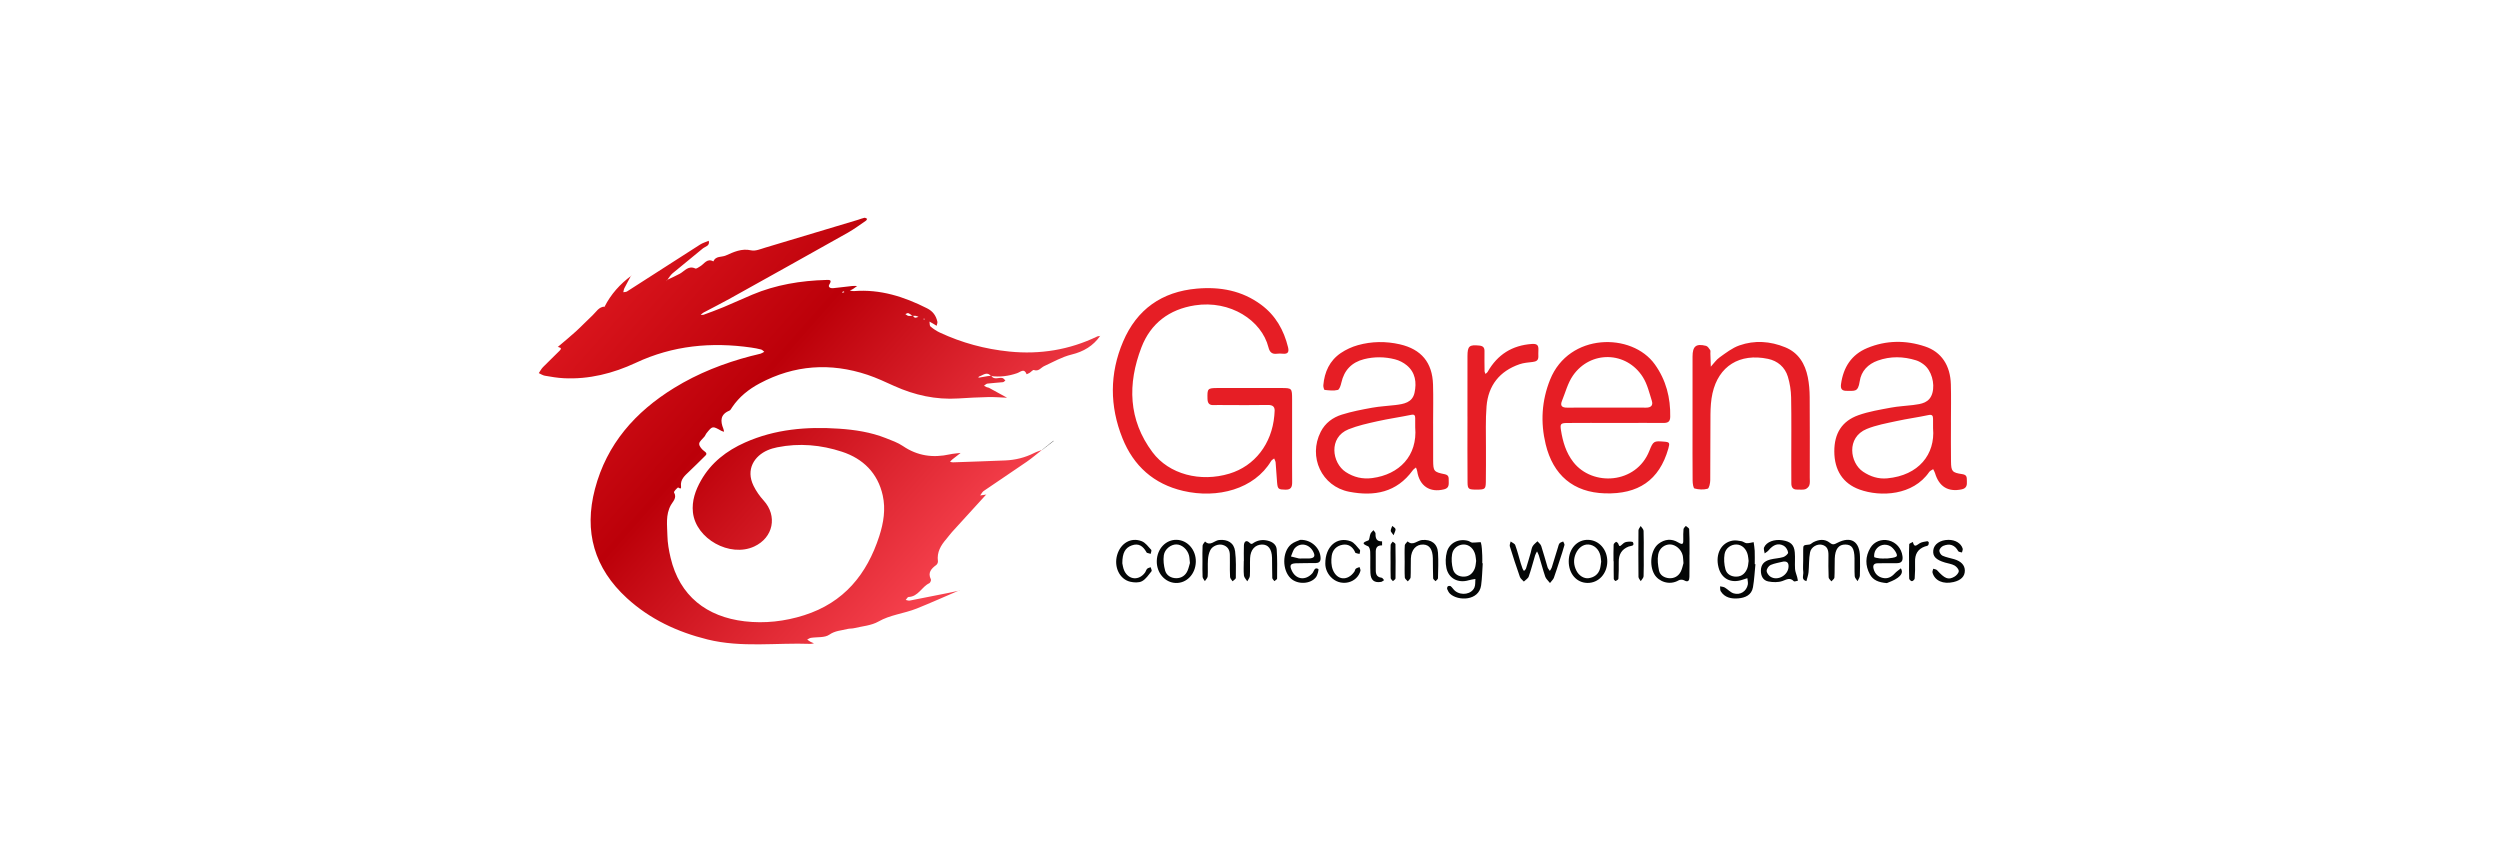 <?xml version="1.0" encoding="UTF-8"?>
<svg width="232px" height="80px" viewBox="0 0 232 80" version="1.1" xmlns="http://www.w3.org/2000/svg" xmlns:xlink="http://www.w3.org/1999/xlink">
    <!-- Generator: Sketch 44.1 (41455) - http://www.bohemiancoding.com/sketch -->
    <title>garena</title>
    <desc>Created with Sketch.</desc>
    <defs>
        <linearGradient x1="79.949%" y1="71.209%" x2="-4.562%" y2="13.752%" id="linearGradient-1">
            <stop stop-color="#F5404C" offset="0%"></stop>
            <stop stop-color="#BC0009" offset="51.112%"></stop>
            <stop stop-color="#E61E25" offset="100%"></stop>
        </linearGradient>
    </defs>
    <g id="Page-1" stroke="none" stroke-width="1" fill="none" fill-rule="evenodd">
        <g id="garena">
            <g id="Group" transform="translate(50, 20)">
                <path d="M28.293,7.037 C28.246,7.058 28.195,7.08 28.143,7.102 C28.164,7.124 28.19,7.17 28.204,7.167 C28.259,7.154 28.309,7.124 28.361,7.101 C28.339,7.081 28.316,7.06 28.293,7.037 L28.293,7.037 Z M35.818,9.594 C35.786,9.585 35.755,9.57 35.724,9.57 C35.714,9.57 35.704,9.608 35.694,9.628 C35.725,9.637 35.757,9.651 35.788,9.651 C35.798,9.651 35.808,9.614 35.818,9.594 L35.818,9.594 Z M34.702,9.294 C34.772,9.36 34.836,9.469 34.913,9.481 C35.016,9.495 35.129,9.432 35.238,9.403 C35.151,9.37 35.066,9.323 34.976,9.309 C34.881,9.295 34.781,9.312 34.684,9.316 C34.553,9.227 34.431,9.114 34.287,9.059 C34.219,9.033 34.109,9.116 34.018,9.15 C34.109,9.206 34.196,9.294 34.294,9.312 C34.425,9.335 34.566,9.303 34.702,9.294 L34.702,9.294 Z M46.721,21.73 C46.244,22.104 45.785,22.503 45.288,22.846 C43.962,23.762 42.617,24.649 41.289,25.561 C41.148,25.657 41.067,25.838 40.958,25.98 C41.156,25.95 41.354,25.921 41.553,25.891 C41.553,25.891 41.535,25.875 41.535,25.875 C40.472,27.041 39.406,28.206 38.345,29.375 C38.161,29.578 38.004,29.806 37.824,30.014 C37.311,30.607 36.927,31.243 37.039,32.077 C37.053,32.185 36.984,32.352 36.897,32.418 C36.438,32.765 36.065,33.12 36.388,33.769 C36.427,33.847 36.328,34.082 36.237,34.124 C35.531,34.452 35.219,35.372 34.31,35.4 C34.222,35.403 34.139,35.579 34.053,35.675 C34.175,35.697 34.304,35.757 34.417,35.735 C35.631,35.503 36.842,35.259 38.053,35.015 C38.388,34.948 38.721,34.872 39.055,34.8 L39.037,34.78 C37.718,35.346 36.407,35.934 35.076,36.47 C34.471,36.712 33.826,36.86 33.195,37.034 C32.615,37.194 32.07,37.367 31.522,37.678 C30.859,38.055 30.013,38.113 29.244,38.297 C29.044,38.344 28.826,38.32 28.629,38.372 C28.068,38.519 27.502,38.52 26.96,38.899 C26.532,39.198 25.83,39.1 25.252,39.192 C25.132,39.212 25.022,39.295 24.908,39.349 C25.004,39.417 25.097,39.495 25.2,39.551 C25.307,39.611 25.425,39.65 25.538,39.697 C25.437,39.716 25.335,39.756 25.235,39.752 C22.039,39.631 18.814,40.126 15.649,39.34 C12.862,38.649 10.316,37.465 8.18,35.51 C5.147,32.735 4.169,29.332 5.213,25.37 C6.311,21.202 8.954,18.222 12.554,16.005 C14.774,14.637 17.174,13.699 19.689,13.04 C19.989,12.962 20.294,12.903 20.592,12.818 C20.71,12.784 20.814,12.704 20.925,12.645 C20.828,12.572 20.741,12.462 20.633,12.434 C20.333,12.355 20.027,12.298 19.72,12.254 C16.019,11.722 12.443,12.06 9.012,13.664 C6.897,14.652 4.662,15.22 2.3,15.098 C1.718,15.068 1.138,14.966 0.562,14.867 C0.366,14.834 0.187,14.708 -6.21761658e-05,14.625 C0.129,14.438 0.235,14.228 0.391,14.068 C0.897,13.55 1.429,13.057 1.937,12.541 C2.225,12.249 1.897,12.254 1.741,12.183 L1.759,12.2 C2.322,11.72 2.898,11.253 3.444,10.755 C3.974,10.273 4.465,9.749 4.99,9.261 C5.331,8.946 5.563,8.469 6.12,8.452 C6.14,8.477 6.16,8.503 6.18,8.528 C6.154,8.508 6.127,8.488 6.101,8.468 C6.692,7.3 7.542,6.356 8.591,5.583 L8.573,5.566 C8.362,5.958 8.145,6.347 7.943,6.744 C7.886,6.857 7.875,6.993 7.842,7.118 C7.958,7.096 8.094,7.106 8.187,7.047 C10.448,5.6 12.703,4.142 14.966,2.698 C15.21,2.542 15.501,2.459 15.771,2.343 C15.903,2.827 15.44,2.872 15.211,3.065 C14.288,3.844 13.336,4.589 12.411,5.366 C12.212,5.534 12.078,5.78 11.914,5.99 C11.884,6.031 11.853,6.072 11.823,6.113 C11.849,6.068 11.875,6.022 11.901,5.977 C12.297,5.786 12.703,5.613 13.088,5.401 C13.538,5.153 13.872,4.611 14.527,4.917 C14.625,4.963 14.832,4.798 14.979,4.713 C15.361,4.492 15.614,3.932 16.199,4.257 C16.415,3.733 16.962,3.883 17.347,3.714 C18.087,3.387 18.815,3.031 19.706,3.232 C20.103,3.322 20.585,3.109 21.013,2.981 C23.888,2.128 26.758,1.26 29.629,0.396 C29.827,0.337 30.019,0.251 30.22,0.209 C30.293,0.194 30.387,0.271 30.471,0.306 C30.437,0.364 30.416,0.441 30.366,0.475 C29.809,0.853 29.268,1.263 28.682,1.593 C25.016,3.656 21.342,5.703 17.666,7.748 C16.883,8.183 16.08,8.582 15.289,9.004 C15.191,9.056 15.112,9.145 15.024,9.216 C15.123,9.212 15.23,9.233 15.318,9.2 C15.933,8.973 16.549,8.75 17.152,8.498 C18.043,8.125 18.921,7.719 19.811,7.345 C22.005,6.422 24.309,6.044 26.674,5.98 C26.975,5.973 27.246,5.948 26.962,6.401 C26.812,6.64 27.062,6.767 27.294,6.744 C27.892,6.687 28.487,6.605 29.083,6.541 C29.235,6.525 29.39,6.54 29.543,6.541 C29.42,6.631 29.302,6.726 29.174,6.808 C29.076,6.87 28.967,6.916 28.863,6.969 C28.998,6.984 29.135,7.023 29.269,7.012 C31.693,6.826 33.9,7.534 36.03,8.61 C36.574,8.885 36.865,9.294 36.989,9.853 C37.014,9.969 36.944,10.106 36.918,10.234 C36.81,10.167 36.702,10.099 36.593,10.034 C36.482,9.969 36.369,9.907 36.257,9.844 C36.284,9.998 36.257,10.218 36.349,10.296 C36.609,10.517 36.902,10.715 37.212,10.86 C39.261,11.817 41.417,12.397 43.668,12.624 C46.513,12.911 49.233,12.469 51.817,11.227 C51.905,11.184 52.019,11.196 52.12,11.182 L52.103,11.164 C51.446,12.098 50.568,12.629 49.44,12.903 C48.559,13.117 47.739,13.589 46.904,13.973 C46.593,14.116 46.392,14.499 45.943,14.337 C45.856,14.305 45.688,14.51 45.551,14.596 C45.464,14.651 45.367,14.687 45.274,14.731 C45.035,14.136 44.723,14.514 44.384,14.632 C43.604,14.902 42.793,15.007 41.965,14.898 C41.575,14.431 41.216,14.841 40.848,14.943 C40.823,14.95 40.814,15.016 40.798,15.055 C41.09,15.004 41.382,14.95 41.674,14.902 C41.776,14.885 41.88,14.884 41.984,14.876 C42.265,15.3 42.686,14.994 43.03,15.082 C43.133,15.108 43.211,15.231 43.3,15.309 C43.225,15.364 43.154,15.458 43.074,15.466 C42.594,15.518 42.11,15.539 41.631,15.597 C41.518,15.611 41.419,15.729 41.314,15.8 C41.401,15.845 41.485,15.896 41.574,15.934 C41.637,15.96 41.715,15.956 41.774,15.988 C42.336,16.292 42.895,16.601 43.456,16.909 C42.874,16.886 42.292,16.836 41.711,16.848 C40.781,16.868 39.851,16.918 38.922,16.977 C36.842,17.109 34.878,16.672 32.989,15.821 C32.172,15.453 31.356,15.066 30.508,14.783 C27.065,13.635 23.711,13.863 20.494,15.58 C19.481,16.12 18.59,16.827 17.939,17.798 C17.864,17.911 17.794,18.064 17.684,18.109 C16.834,18.459 16.838,19.074 17.129,19.792 C17.164,19.878 17.172,19.975 17.192,20.067 C17.105,20.038 17.012,20.021 16.933,19.977 C16.116,19.518 16.115,19.515 15.549,20.221 C15.486,20.3 15.458,20.407 15.397,20.487 C15.217,20.725 14.887,20.955 14.884,21.191 C14.881,21.428 15.158,21.731 15.39,21.894 C15.695,22.108 15.501,22.238 15.376,22.365 C14.909,22.839 14.426,23.298 13.948,23.761 C13.553,24.143 13.116,24.482 13.199,25.145 C13.246,25.517 12.951,25.209 12.918,25.235 C12.761,25.36 12.51,25.631 12.55,25.699 C12.846,26.203 12.443,26.535 12.259,26.867 C11.751,27.782 11.919,28.756 11.935,29.707 C11.948,30.39 12.073,31.082 12.229,31.75 C13.064,35.311 15.588,37.248 19.105,37.658 C20.968,37.875 22.821,37.668 24.628,37.093 C28.307,35.923 30.449,33.311 31.599,29.748 C31.996,28.514 32.201,27.255 31.918,25.976 C31.458,23.9 30.094,22.566 28.146,21.924 C26.198,21.281 24.166,21.098 22.121,21.511 C21.819,21.572 21.515,21.659 21.232,21.782 C20.027,22.306 19.169,23.546 19.934,25.092 C20.174,25.579 20.499,26.043 20.865,26.445 C22.169,27.875 21.769,29.894 19.988,30.716 C17.735,31.756 14.572,30.007 14.304,27.547 C14.188,26.482 14.537,25.497 15.055,24.584 C15.994,22.928 17.429,21.825 19.141,21.063 C21.924,19.823 24.862,19.579 27.857,19.781 C29.34,19.881 30.807,20.105 32.201,20.656 C32.745,20.871 33.315,21.069 33.793,21.394 C35.14,22.311 36.583,22.51 38.142,22.164 C38.471,22.091 38.812,22.075 39.147,22.032 C38.889,22.233 38.628,22.432 38.373,22.637 C38.295,22.7 38.232,22.782 38.162,22.856 C38.252,22.873 38.342,22.908 38.431,22.905 C40.05,22.849 41.67,22.797 43.289,22.729 C44.231,22.689 45.129,22.465 45.975,22.036 C46.215,21.915 46.478,21.838 46.73,21.741 L46.721,21.73 Z" id="Fill-1" fill="url(#linearGradient-1)"></path>
                <path d="M86.181,18.642 C86.181,20.678 86.169,22.714 86.188,24.749 C86.194,25.397 86.28,25.436 87.044,25.435 C87.797,25.434 87.872,25.394 87.886,24.735 C87.91,23.665 87.89,22.595 87.896,21.526 C87.904,20.249 87.846,18.967 87.952,17.698 C88.114,15.764 89.165,14.44 91.013,13.801 C91.397,13.668 91.821,13.639 92.229,13.59 C92.539,13.552 92.763,13.461 92.759,13.1 C92.757,12.893 92.753,12.685 92.764,12.479 C92.787,12.044 92.645,11.885 92.161,11.919 C90.321,12.048 88.969,12.906 88.06,14.497 C88.014,14.578 87.924,14.634 87.855,14.702 C87.825,14.615 87.769,14.529 87.768,14.442 C87.758,13.822 87.754,13.2 87.761,12.579 C87.764,12.236 87.609,12.101 87.269,12.068 C86.354,11.977 86.184,12.109 86.181,13.051 C86.174,14.915 86.179,16.778 86.179,18.642 L86.181,18.642 Z M107.067,19.618 C107.067,21.276 107.059,22.934 107.075,24.592 C107.077,24.851 107.134,25.3 107.254,25.332 C107.638,25.436 108.086,25.462 108.464,25.355 C108.613,25.313 108.708,24.841 108.711,24.563 C108.732,22.525 108.708,20.487 108.731,18.449 C108.739,17.797 108.777,17.13 108.919,16.497 C109.484,13.975 111.434,12.753 114.067,13.301 C114.962,13.488 115.642,14.063 115.913,14.953 C116.101,15.57 116.203,16.235 116.216,16.88 C116.253,18.883 116.229,20.887 116.23,22.89 C116.23,23.546 116.233,24.202 116.236,24.859 C116.237,25.227 116.388,25.449 116.792,25.433 C117.033,25.423 117.289,25.472 117.512,25.406 C117.672,25.359 117.857,25.187 117.908,25.031 C117.981,24.811 117.946,24.554 117.946,24.312 C117.948,21.825 117.958,19.338 117.939,16.851 C117.935,16.233 117.886,15.605 117.764,15 C117.512,13.756 116.902,12.733 115.671,12.229 C114.282,11.66 112.835,11.556 111.421,12.052 C110.757,12.284 110.164,12.747 109.58,13.164 C109.263,13.389 109.033,13.736 108.763,14.028 C108.749,13.615 108.736,13.202 108.722,12.79 C108.718,12.686 108.752,12.557 108.703,12.485 C108.6,12.334 108.473,12.133 108.32,12.095 C107.389,11.865 107.071,12.126 107.068,13.09 C107.063,14.99 107.067,16.89 107.067,18.789 C107.067,19.066 107.067,19.342 107.067,19.618 L107.067,19.618 Z M95.42,17.829 C94.962,17.833 94.761,17.664 94.948,17.208 C95.271,16.418 95.488,15.551 95.962,14.863 C97.589,12.502 100.943,12.578 102.463,15.004 C102.871,15.654 103.055,16.452 103.291,17.199 C103.422,17.614 103.214,17.834 102.754,17.829 C101.514,17.817 100.275,17.825 99.035,17.825 C97.83,17.826 96.625,17.819 95.42,17.829 L95.42,17.829 Z M100.819,19.247 C101.993,19.247 103.167,19.239 104.341,19.25 C104.741,19.253 104.987,19.172 104.997,18.69 C105.031,16.91 104.613,15.273 103.568,13.813 C101.433,10.833 95.601,10.877 93.851,15.228 C93.066,17.181 92.947,19.187 93.437,21.223 C94.126,24.087 96.004,25.696 98.944,25.784 C102.007,25.877 103.979,24.587 104.821,21.63 C104.977,21.079 104.934,21.024 104.408,20.983 C103.487,20.909 103.421,20.923 103.058,21.841 C101.839,24.925 97.778,25.162 96.004,22.88 C95.322,22.002 95.027,20.988 94.858,19.923 C94.766,19.34 94.833,19.259 95.431,19.253 C96.881,19.239 98.332,19.248 99.782,19.248 C100.128,19.247 100.473,19.247 100.819,19.247 L100.819,19.247 Z M77.348,24.365 C76.452,24.484 75.632,24.294 74.883,23.802 C73.605,22.962 73.266,20.595 75.143,19.839 C75.997,19.494 76.916,19.295 77.82,19.092 C78.86,18.86 79.918,18.711 80.962,18.496 C81.267,18.433 81.326,18.559 81.33,18.796 C81.336,19.107 81.331,19.418 81.331,19.652 C81.558,22.298 79.854,24.032 77.348,24.365 L77.348,24.365 Z M82.992,19.305 C82.992,18.096 83.022,16.887 82.985,15.679 C82.923,13.644 81.897,12.409 79.905,11.953 C78.607,11.656 77.294,11.673 76.013,12.03 C75.459,12.185 74.906,12.439 74.429,12.761 C73.39,13.463 72.912,14.518 72.805,15.746 C72.792,15.894 72.869,16.178 72.927,16.184 C73.332,16.228 73.759,16.282 74.143,16.187 C74.303,16.148 74.422,15.761 74.477,15.513 C74.736,14.35 75.444,13.621 76.582,13.332 C77.532,13.091 78.504,13.103 79.451,13.344 C79.84,13.443 80.236,13.642 80.545,13.898 C81.354,14.566 81.474,15.496 81.268,16.448 C81.068,17.366 80.267,17.493 79.494,17.588 C78.775,17.675 78.047,17.708 77.336,17.836 C76.388,18.008 75.434,18.189 74.517,18.478 C73.682,18.74 72.981,19.25 72.562,20.073 C71.38,22.398 72.652,25.14 75.201,25.634 C77.522,26.084 79.607,25.709 81.104,23.645 C81.18,23.54 81.301,23.469 81.402,23.383 C81.441,23.498 81.498,23.611 81.516,23.729 C81.725,25.105 82.693,25.745 84.022,25.407 C84.501,25.285 84.443,24.934 84.441,24.595 C84.44,24.322 84.464,24.085 84.056,24.004 C83.052,23.804 83.005,23.719 82.997,22.724 C82.987,21.584 82.994,20.445 82.994,19.305 L82.992,19.305 Z M125.137,24.39 C124.321,24.467 123.579,24.232 122.892,23.773 C121.676,22.964 121.314,20.598 123.232,19.808 C124.113,19.446 125.078,19.277 126.016,19.072 C126.988,18.859 127.979,18.728 128.953,18.52 C129.307,18.444 129.385,18.575 129.387,18.867 C129.389,19.177 129.388,19.488 129.388,19.747 C129.601,22.16 128.059,24.116 125.137,24.39 L125.137,24.39 Z M131.047,19.195 C131.047,18.021 131.073,16.846 131.04,15.673 C130.993,13.916 130.168,12.66 128.648,12.153 C126.857,11.555 125.04,11.567 123.283,12.297 C121.813,12.907 121.064,14.084 120.847,15.641 C120.781,16.113 120.952,16.282 121.393,16.27 C122.079,16.252 122.429,16.433 122.579,15.395 C122.718,14.43 123.353,13.786 124.261,13.462 C125.435,13.043 126.632,13.07 127.816,13.439 C128.072,13.519 128.32,13.668 128.535,13.834 C129.235,14.373 129.576,15.568 129.326,16.469 C129.069,17.393 128.299,17.489 127.535,17.587 C126.85,17.674 126.156,17.7 125.48,17.828 C124.467,18.019 123.432,18.185 122.466,18.528 C120.922,19.077 120.22,20.228 120.224,21.889 C120.229,23.638 121.021,24.87 122.567,25.429 C124.521,26.136 127.532,25.983 129.028,23.802 C129.108,23.685 129.272,23.625 129.397,23.538 C129.456,23.659 129.532,23.776 129.57,23.903 C129.946,25.167 130.787,25.672 132.035,25.415 C132.493,25.321 132.551,25.031 132.526,24.657 C132.507,24.359 132.584,24.07 132.099,24 C131.153,23.864 131.066,23.738 131.053,22.82 C131.035,21.612 131.049,20.403 131.049,19.195 L131.047,19.195 Z M69.907,20.804 C69.907,22.115 69.897,23.428 69.912,24.739 C69.917,25.192 69.812,25.455 69.282,25.442 C68.646,25.427 68.566,25.396 68.514,24.776 C68.462,24.158 68.432,23.538 68.378,22.92 C68.367,22.792 68.289,22.67 68.242,22.545 C68.147,22.622 68.021,22.681 67.962,22.78 C66.399,25.391 62.988,26.3 59.797,25.555 C57.068,24.918 55.198,23.239 54.167,20.674 C52.969,17.694 52.96,14.663 54.222,11.703 C55.496,8.714 57.809,7.07 61.066,6.784 C63.234,6.594 65.261,6.963 67.042,8.285 C68.375,9.274 69.141,10.631 69.531,12.227 C69.644,12.691 69.499,12.87 69.032,12.824 C68.861,12.808 68.684,12.802 68.515,12.825 C68.051,12.89 67.827,12.689 67.715,12.241 C67.083,9.725 64.161,7.829 60.885,8.336 C58.504,8.705 56.778,10.013 55.924,12.239 C54.628,15.621 54.699,18.956 56.952,21.967 C58.492,24.025 61.399,24.767 64.088,23.954 C66.438,23.243 68.025,21.193 68.257,18.568 C68.266,18.465 68.266,18.361 68.278,18.258 C68.335,17.783 68.165,17.572 67.649,17.582 C66.303,17.608 64.956,17.59 63.61,17.589 C63.299,17.589 62.987,17.573 62.678,17.592 C62.252,17.616 62.065,17.468 62.055,17.006 C62.033,16.065 62.05,16.011 63,16.008 C64.968,16.001 66.936,16.001 68.905,16.008 C69.899,16.012 69.903,16.023 69.907,17.074 C69.911,18.318 69.908,19.56 69.907,20.804 L69.907,20.804 Z" id="Fill-4" fill="#E61E25"></path>
                <path d="M79.504,29.098 C79.479,28.984 79.307,28.902 79.2,28.806 C79.149,28.955 79.063,29.103 79.059,29.253 C79.057,29.348 79.176,29.446 79.325,29.669 C79.423,29.381 79.531,29.225 79.504,29.098 L79.504,29.098 Z M79.045,32.006 C79.045,32.553 79.035,33.101 79.055,33.647 C79.059,33.744 79.191,33.836 79.264,33.931 C79.347,33.846 79.501,33.762 79.503,33.676 C79.518,32.617 79.516,31.558 79.498,30.499 C79.496,30.419 79.331,30.343 79.242,30.265 C79.176,30.367 79.056,30.466 79.051,30.57 C79.031,31.048 79.042,31.527 79.042,32.006 C79.043,32.006 79.044,32.006 79.045,32.006 L79.045,32.006 Z M102.524,29.261 C102.518,29.109 102.349,28.963 102.255,28.815 C102.184,28.948 102.052,29.081 102.05,29.215 C102.035,30.655 102.035,32.096 102.051,33.536 C102.052,33.668 102.188,33.799 102.261,33.931 C102.353,33.78 102.518,33.632 102.524,33.478 C102.554,32.794 102.537,32.107 102.537,31.421 C102.537,30.701 102.553,29.98 102.524,29.261 L102.524,29.261 Z M99.75,32.083 C99.75,32.63 99.743,33.178 99.758,33.724 C99.76,33.795 99.907,33.93 99.931,33.919 C100.033,33.87 100.185,33.782 100.19,33.7 C100.22,33.188 100.229,32.674 100.22,32.161 C100.209,31.471 100.476,30.977 101.14,30.718 C101.327,30.645 101.72,30.701 101.541,30.328 C101.495,30.233 101.114,30.256 100.901,30.297 C100.747,30.326 100.599,30.457 100.478,30.574 C100.242,30.802 100.242,30.586 100.17,30.442 C100.133,30.367 99.986,30.264 99.97,30.276 C99.877,30.348 99.748,30.449 99.744,30.544 C99.722,31.056 99.734,31.57 99.734,32.083 C99.739,32.083 99.745,32.083 99.75,32.083 L99.75,32.083 Z M127.161,32.049 C127.161,32.598 127.15,33.147 127.173,33.694 C127.177,33.784 127.342,33.938 127.426,33.934 C127.519,33.929 127.676,33.782 127.682,33.688 C127.716,33.176 127.734,32.66 127.717,32.147 C127.694,31.446 127.96,30.953 128.636,30.712 C128.732,30.678 128.855,30.673 128.92,30.609 C128.979,30.551 128.995,30.43 128.992,30.337 C128.99,30.296 128.889,30.217 128.847,30.225 C128.618,30.268 128.37,30.291 128.172,30.4 C127.9,30.549 127.648,30.901 127.515,30.295 C127.396,30.366 127.18,30.43 127.175,30.507 C127.144,31.02 127.159,31.535 127.159,32.049 C127.16,32.049 127.161,32.049 127.161,32.049 L127.161,32.049 Z M78.225,33.616 C77.627,33.549 77.67,33.112 77.671,32.693 C77.673,32.28 77.677,31.867 77.67,31.454 C77.662,31.026 77.635,30.594 78.258,30.61 C78.257,30.485 78.256,30.361 78.256,30.236 C77.733,30.261 77.636,29.949 77.65,29.512 C77.653,29.41 77.523,29.304 77.454,29.2 C77.36,29.311 77.236,29.409 77.18,29.538 C77.09,29.741 77.098,30.113 76.975,30.155 C76.393,30.357 76.406,30.469 76.959,30.696 C77.078,30.745 77.15,31.029 77.156,31.208 C77.18,31.861 77.146,32.517 77.174,33.169 C77.203,33.847 77.534,34.107 78.171,33.998 C78.254,33.984 78.327,33.909 78.443,33.838 C78.351,33.741 78.294,33.624 78.225,33.616 L78.225,33.616 Z M73.651,33.688 C74.553,34.449 75.949,34.07 76.248,32.976 C76.276,32.873 76.194,32.741 76.164,32.623 C76.047,32.673 75.912,32.701 75.818,32.779 C75.747,32.838 75.741,32.97 75.683,33.053 C75.067,33.932 74.081,33.866 73.687,32.876 C73.533,32.488 73.521,32.001 73.582,31.579 C73.661,31.032 74.034,30.644 74.606,30.551 C75.101,30.471 75.469,30.703 75.706,31.141 C75.738,31.202 75.756,31.296 75.805,31.316 C75.918,31.364 76.046,31.377 76.168,31.404 C76.182,31.278 76.256,31.098 76.2,31.035 C75.936,30.742 75.683,30.356 75.342,30.23 C74.087,29.767 72.974,30.695 72.989,32.315 C72.989,32.739 73.168,33.281 73.651,33.688 L73.651,33.688 Z M55.024,30.615 C55.674,30.376 56.072,30.69 56.377,31.219 C56.394,31.248 56.41,31.292 56.436,31.301 C56.55,31.339 56.667,31.366 56.783,31.398 C56.804,31.271 56.888,31.085 56.835,31.027 C56.564,30.735 56.303,30.365 55.957,30.227 C54.955,29.828 53.985,30.408 53.67,31.509 C53.355,32.612 53.893,33.756 54.889,33.986 C55.238,34.067 55.688,34.091 55.98,33.934 C56.34,33.74 56.596,33.34 56.866,33.005 C56.915,32.945 56.813,32.764 56.781,32.638 C56.67,32.684 56.533,32.705 56.455,32.783 C56.363,32.876 56.334,33.03 56.254,33.139 C55.702,33.893 54.757,33.828 54.344,32.988 C54.213,32.72 54.184,32.401 54.151,32.272 C54.152,31.294 54.428,30.833 55.024,30.615 L55.024,30.615 Z M61.6,33.528 C61.607,33.666 61.738,33.797 61.812,33.931 C61.903,33.782 62.062,33.637 62.073,33.483 C62.107,32.969 62.063,32.45 62.098,31.937 C62.118,31.638 62.183,31.32 62.316,31.055 C62.513,30.662 63.071,30.453 63.463,30.565 C63.925,30.696 64.123,31.027 64.129,31.489 C64.133,31.73 64.133,31.971 64.134,32.211 C64.136,32.658 64.12,33.107 64.151,33.551 C64.161,33.687 64.302,33.813 64.383,33.943 C64.488,33.838 64.684,33.733 64.684,33.626 C64.689,32.804 64.721,31.973 64.618,31.161 C64.516,30.365 63.924,30.034 63.125,30.113 C62.693,30.155 62.313,30.725 61.829,30.25 C61.749,30.38 61.608,30.507 61.6,30.641 C61.572,31.121 61.589,31.603 61.589,32.084 C61.59,32.566 61.573,33.048 61.6,33.528 L61.6,33.528 Z M65.422,32.065 C65.422,32.514 65.391,32.966 65.437,33.41 C65.456,33.597 65.638,33.767 65.746,33.945 C65.83,33.781 65.977,33.62 65.987,33.452 C66.019,32.901 65.984,32.346 66.008,31.794 C66.041,31.02 66.467,30.548 67.104,30.534 C67.692,30.522 68.023,30.945 68.044,31.765 C68.06,32.386 68.045,33.008 68.067,33.629 C68.071,33.732 68.196,33.83 68.265,33.93 C68.352,33.849 68.515,33.769 68.515,33.687 C68.523,32.79 68.54,31.892 68.48,30.999 C68.45,30.552 68.11,30.291 67.66,30.177 C67.199,30.061 66.777,30.113 66.371,30.353 C66.242,30.43 66.159,30.574 65.957,30.368 C65.674,30.08 65.451,30.236 65.435,30.614 C65.414,31.097 65.43,31.581 65.43,32.065 L65.422,32.065 Z M80.354,32.05 C80.354,32.565 80.336,33.081 80.367,33.595 C80.375,33.719 80.547,33.833 80.644,33.951 C80.735,33.829 80.898,33.71 80.904,33.584 C80.935,33.001 80.907,32.415 80.928,31.832 C80.959,31.012 81.419,30.509 82.082,30.534 C82.651,30.556 82.95,30.98 82.968,31.811 C82.98,32.429 82.97,33.048 82.995,33.666 C82.999,33.758 83.141,33.845 83.22,33.935 C83.298,33.843 83.443,33.752 83.445,33.659 C83.463,32.87 83.495,32.077 83.446,31.291 C83.393,30.445 82.815,30.039 81.966,30.112 C81.519,30.151 81.118,30.69 80.627,30.242 C80.535,30.363 80.373,30.481 80.365,30.608 C80.333,31.087 80.352,31.569 80.352,32.05 C80.353,32.05 80.353,32.05 80.354,32.05 L80.354,32.05 Z M98.59,32.114 C98.565,31.909 98.558,31.736 98.52,31.571 C98.384,30.969 97.943,30.564 97.402,30.529 C96.926,30.499 96.471,30.833 96.234,31.371 C95.996,31.91 96.032,32.438 96.288,32.954 C96.52,33.422 96.999,33.722 97.438,33.654 C97.948,33.575 98.327,33.299 98.478,32.787 C98.545,32.561 98.558,32.318 98.59,32.114 L98.59,32.114 Z M95.578,32.075 C95.588,30.918 96.357,30.072 97.377,30.097 C98.393,30.122 99.171,31.007 99.156,32.122 C99.142,33.243 98.347,34.102 97.329,34.096 C96.306,34.091 95.569,33.239 95.578,32.075 L95.578,32.075 Z M129.409,31.058 C129.34,31.626 129.645,31.949 130.496,32.204 C130.791,32.293 131.113,32.331 131.377,32.476 C131.56,32.576 131.776,32.823 131.773,33 C131.769,33.18 131.55,33.416 131.364,33.522 C130.795,33.845 130.475,33.7 129.756,32.913 C129.681,32.83 129.524,32.821 129.405,32.779 C129.38,32.901 129.308,33.036 129.338,33.143 C129.548,33.896 130.327,34.238 131.284,34.015 C131.987,33.852 132.347,33.481 132.337,32.934 C132.327,32.443 131.983,32.079 131.344,31.892 C130.981,31.786 130.601,31.723 130.261,31.568 C130.113,31.501 129.958,31.245 129.971,31.088 C129.984,30.931 130.173,30.722 130.334,30.655 C130.923,30.413 131.402,30.556 131.723,31.148 C131.766,31.228 131.952,31.231 132.071,31.269 C132.095,31.147 132.167,31.009 132.134,30.904 C131.981,30.408 131.45,30.096 130.818,30.099 C130.052,30.102 129.476,30.493 129.409,31.058 L129.409,31.058 Z M60.425,32.247 C60.39,31.947 60.391,31.735 60.338,31.538 C60.184,30.962 59.665,30.525 59.164,30.523 C58.664,30.521 58.084,30.949 58.002,31.533 C57.937,31.989 57.999,32.489 58.12,32.939 C58.249,33.414 58.687,33.656 59.157,33.657 C59.629,33.659 60.019,33.407 60.211,32.948 C60.315,32.698 60.371,32.429 60.425,32.247 L60.425,32.247 Z M60.972,32.141 C60.944,33.269 60.129,34.13 59.118,34.1 C58.109,34.071 57.322,33.162 57.349,32.056 C57.377,30.926 58.192,30.065 59.204,30.096 C60.212,30.126 61,31.037 60.972,32.141 L60.972,32.141 Z M70.842,31.825 C71.046,31.825 71.251,31.825 71.456,31.824 C71.49,31.824 71.524,31.826 71.558,31.822 C71.979,31.774 72.07,31.6 71.876,31.212 C71.522,30.504 70.705,30.306 70.183,30.844 C69.988,31.044 69.924,31.371 69.8,31.641 C70.045,31.703 70.288,31.771 70.535,31.823 C70.633,31.843 70.739,31.826 70.842,31.825 L70.842,31.825 Z M70.658,30.097 C71.716,30.063 72.547,30.904 72.552,31.815 C72.553,32.129 72.379,32.247 72.103,32.252 C71.484,32.263 70.864,32.247 70.245,32.274 C69.741,32.297 69.657,32.467 69.87,32.937 C70.255,33.789 71.145,33.91 71.783,33.202 C71.945,33.023 71.969,32.592 72.34,32.802 C72.398,32.835 72.277,33.369 72.115,33.572 C71.595,34.224 70.416,34.256 69.792,33.683 C68.978,32.936 68.967,31.22 69.811,30.517 C70.087,30.287 70.472,30.186 70.658,30.097 L70.658,30.097 Z M124.969,31.826 C125.037,31.826 125.107,31.836 125.173,31.824 C125.453,31.772 125.789,31.788 125.996,31.633 C126.164,31.507 125.747,30.858 125.4,30.673 C124.932,30.424 124.362,30.557 124.066,31.032 C123.952,31.215 123.903,31.471 123.924,31.683 C123.931,31.748 124.269,31.795 124.459,31.821 C124.626,31.843 124.799,31.825 124.969,31.826 L124.969,31.826 Z M125.101,34.112 C124.321,34.047 123.822,33.838 123.529,33.305 C123.078,32.482 123.092,31.648 123.569,30.843 C123.917,30.256 124.607,29.996 125.268,30.155 C125.968,30.323 126.455,30.889 126.55,31.607 C126.606,32.036 126.477,32.268 126.01,32.263 C125.424,32.255 124.837,32.268 124.25,32.272 C123.866,32.275 123.782,32.491 123.875,32.816 C123.998,33.25 124.285,33.534 124.725,33.632 C125.172,33.732 125.522,33.553 125.825,33.222 C125.992,33.039 126.206,32.9 126.4,32.741 C126.658,33.143 126.349,33.436 126.116,33.613 C125.777,33.872 125.339,34.001 125.101,34.112 L125.101,34.112 Z M115.498,32.112 C115.1,32.212 114.684,32.269 114.314,32.43 C114.136,32.508 113.946,32.785 113.946,32.973 C113.946,33.161 114.133,33.416 114.309,33.526 C114.967,33.937 115.933,33.388 115.976,32.608 C115.995,32.274 115.884,32.072 115.498,32.112 L115.498,32.112 Z M113.41,32.943 C113.423,32.414 113.679,32.083 114.271,31.926 C114.67,31.821 115.096,31.816 115.488,31.696 C115.674,31.639 115.952,31.398 115.936,31.273 C115.907,31.048 115.736,30.763 115.54,30.652 C115.029,30.364 114.564,30.539 114.122,31.071 C114.026,31.187 113.883,31.262 113.762,31.356 C113.739,31.169 113.644,30.951 113.707,30.801 C113.928,30.282 114.663,30.018 115.415,30.138 C116.165,30.258 116.491,30.545 116.555,31.25 C116.602,31.764 116.547,32.286 116.58,32.802 C116.597,33.055 116.711,33.302 116.777,33.552 C116.806,33.663 116.824,33.776 116.848,33.888 C116.718,33.909 116.522,33.994 116.47,33.94 C116.102,33.557 115.796,33.784 115.403,33.92 C115.009,34.056 114.524,34.04 114.104,33.96 C113.602,33.864 113.405,33.444 113.41,32.943 L113.41,32.943 Z M106.226,32.26 C106.196,31.939 106.201,31.727 106.152,31.529 C106.012,30.968 105.484,30.528 104.976,30.523 C104.492,30.518 103.989,30.859 103.881,31.45 C103.793,31.93 103.856,32.46 103.956,32.946 C104.048,33.391 104.457,33.621 104.883,33.656 C105.357,33.694 105.766,33.472 105.983,33.031 C106.115,32.761 106.168,32.452 106.226,32.26 L106.226,32.26 Z M106.783,31.472 C106.783,32.159 106.793,32.846 106.778,33.532 C106.772,33.852 106.685,34.083 106.277,33.85 C106.152,33.779 105.914,33.776 105.79,33.849 C104.902,34.371 103.91,33.946 103.532,33.308 C103.024,32.449 103.189,31.023 103.91,30.465 C104.48,30.024 105.133,29.964 105.737,30.338 C106.235,30.646 106.21,30.383 106.208,30.029 C106.205,29.721 106.198,29.41 106.231,29.104 C106.242,28.998 106.369,28.904 106.442,28.805 C106.551,28.905 106.748,28.999 106.755,29.105 C106.792,29.687 106.783,30.271 106.788,30.854 C106.79,31.06 106.788,31.266 106.788,31.472 L106.783,31.472 Z M94.197,33.623 C94.396,33.074 94.57,32.516 94.751,31.961 C94.9,31.503 95.056,31.047 95.181,30.582 C95.207,30.488 95.105,30.361 95.063,30.249 C94.948,30.303 94.803,30.331 94.728,30.419 C94.645,30.516 94.619,30.666 94.578,30.797 C94.385,31.421 94.199,32.048 94.001,32.67 C93.966,32.781 93.886,32.877 93.826,32.98 C93.755,32.869 93.654,32.767 93.616,32.646 C93.414,31.989 93.241,31.322 93.026,30.669 C92.971,30.502 92.796,30.375 92.676,30.23 C92.525,30.38 92.34,30.509 92.234,30.686 C92.131,30.857 92.112,31.077 92.055,31.275 C91.91,31.771 91.77,32.267 91.614,32.759 C91.587,32.846 91.49,32.911 91.425,32.987 C91.378,32.91 91.32,32.837 91.288,32.755 C91.225,32.595 91.173,32.43 91.123,32.265 C90.957,31.705 90.815,31.136 90.615,30.588 C90.561,30.443 90.334,30.361 90.187,30.25 C90.159,30.4 90.072,30.568 90.112,30.697 C90.406,31.649 90.716,32.597 91.047,33.537 C91.106,33.704 91.288,33.826 91.413,33.969 C91.568,33.815 91.8,33.688 91.866,33.503 C92.094,32.855 92.261,32.186 92.461,31.528 C92.499,31.403 92.576,31.29 92.636,31.171 C92.693,31.295 92.766,31.414 92.805,31.543 C93.005,32.201 93.179,32.868 93.4,33.518 C93.465,33.711 93.653,33.863 93.839,34.105 C94.011,33.878 94.145,33.766 94.197,33.623 L94.197,33.623 Z M117.345,33.079 C117.382,33.374 117.119,33.793 117.634,33.93 C117.703,33.654 117.805,33.38 117.832,33.1 C117.893,32.486 117.854,31.857 117.973,31.257 C118.072,30.753 118.642,30.45 119.081,30.556 C119.579,30.677 119.684,31.054 119.68,31.509 C119.672,32.198 119.669,32.889 119.697,33.578 C119.702,33.705 119.864,33.826 119.954,33.951 C120.052,33.833 120.227,33.719 120.234,33.596 C120.268,33.011 120.244,32.424 120.265,31.838 C120.296,30.949 120.632,30.521 121.257,30.533 C121.859,30.545 122.085,30.883 122.099,31.817 C122.108,32.369 122.084,32.922 122.118,33.472 C122.128,33.63 122.288,33.778 122.38,33.931 C122.455,33.764 122.586,33.601 122.594,33.431 C122.621,32.846 122.613,32.259 122.605,31.672 C122.586,30.244 121.774,29.724 120.516,30.369 C120.242,30.509 120.095,30.6 119.813,30.373 C119.334,29.987 118.786,30.053 118.26,30.326 C118.139,30.389 118.032,30.522 117.909,30.534 C117.346,30.592 117.342,30.58 117.336,31.01 C117.331,31.355 117.335,31.7 117.335,32.045 C117.335,32.39 117.302,32.739 117.345,33.079 L117.345,33.079 Z M112.271,32.056 C112.244,31.85 112.235,31.677 112.197,31.51 C112.064,30.929 111.647,30.544 111.15,30.529 C110.645,30.515 110.131,30.858 110.039,31.425 C109.965,31.878 109.999,32.381 110.119,32.826 C110.244,33.293 110.665,33.528 111.16,33.511 C111.663,33.493 111.982,33.178 112.151,32.732 C112.234,32.512 112.237,32.262 112.271,32.056 L112.271,32.056 Z M112.903,32.36 C112.831,33.073 112.799,33.795 112.675,34.499 C112.547,35.228 111.952,35.477 111.305,35.53 C110.675,35.58 110.058,35.47 109.684,34.868 C109.61,34.75 109.643,34.566 109.626,34.412 C109.772,34.447 109.937,34.451 110.061,34.524 C110.344,34.692 110.583,34.976 110.884,35.065 C111.503,35.249 112.073,34.871 112.197,34.25 C112.235,34.062 112.172,33.854 112.155,33.655 C111.999,33.705 111.843,33.753 111.688,33.805 C110.613,34.162 109.744,33.704 109.475,32.638 C109.166,31.407 109.73,30.339 110.81,30.165 C111.068,30.124 111.348,30.177 111.612,30.224 C111.776,30.253 111.925,30.4 112.085,30.408 C112.301,30.419 112.521,30.347 112.739,30.312 C112.773,30.58 112.825,30.847 112.836,31.116 C112.853,31.528 112.841,31.941 112.841,32.353 C112.861,32.355 112.882,32.357 112.903,32.36 L112.903,32.36 Z M86.986,32.056 C86.959,31.85 86.95,31.677 86.912,31.51 C86.779,30.929 86.362,30.544 85.865,30.529 C85.36,30.515 84.846,30.858 84.754,31.425 C84.68,31.878 84.714,32.381 84.834,32.826 C84.959,33.293 85.38,33.528 85.875,33.511 C86.378,33.493 86.697,33.178 86.866,32.732 C86.949,32.512 86.952,32.262 86.986,32.056 L86.986,32.056 Z M87.598,32.271 C87.551,32.954 87.542,33.643 87.448,34.32 C87.246,35.767 85.317,35.797 84.566,35.102 C84.446,34.99 84.363,34.825 84.3,34.669 C84.271,34.598 84.305,34.453 84.362,34.409 C84.421,34.363 84.577,34.358 84.632,34.404 C84.786,34.535 84.889,34.728 85.048,34.849 C85.635,35.3 86.553,35.143 86.826,34.524 C86.929,34.291 86.891,33.994 86.916,33.727 C86.707,33.767 86.493,33.79 86.29,33.85 C85.33,34.138 84.435,33.692 84.228,32.717 C84.126,32.236 84.14,31.683 84.273,31.21 C84.513,30.358 85.393,29.951 86.247,30.193 C86.377,30.23 86.495,30.344 86.622,30.352 C86.901,30.368 87.41,30.278 87.426,30.337 C87.528,30.724 87.531,31.14 87.553,31.546 C87.566,31.786 87.556,32.027 87.556,32.268 C87.57,32.269 87.584,32.27 87.598,32.271 L87.598,32.271 Z" id="Fill-8" fill="#040606"></path>
                <path d="M46.73,21.741 C47.078,21.469 47.425,21.197 47.773,20.925 L47.753,20.905 C47.409,21.18 47.065,21.455 46.72,21.73 L46.73,21.741 Z" id="Fill-10" fill="#000000"></path>
            </g>
        </g>
    </g>
</svg>